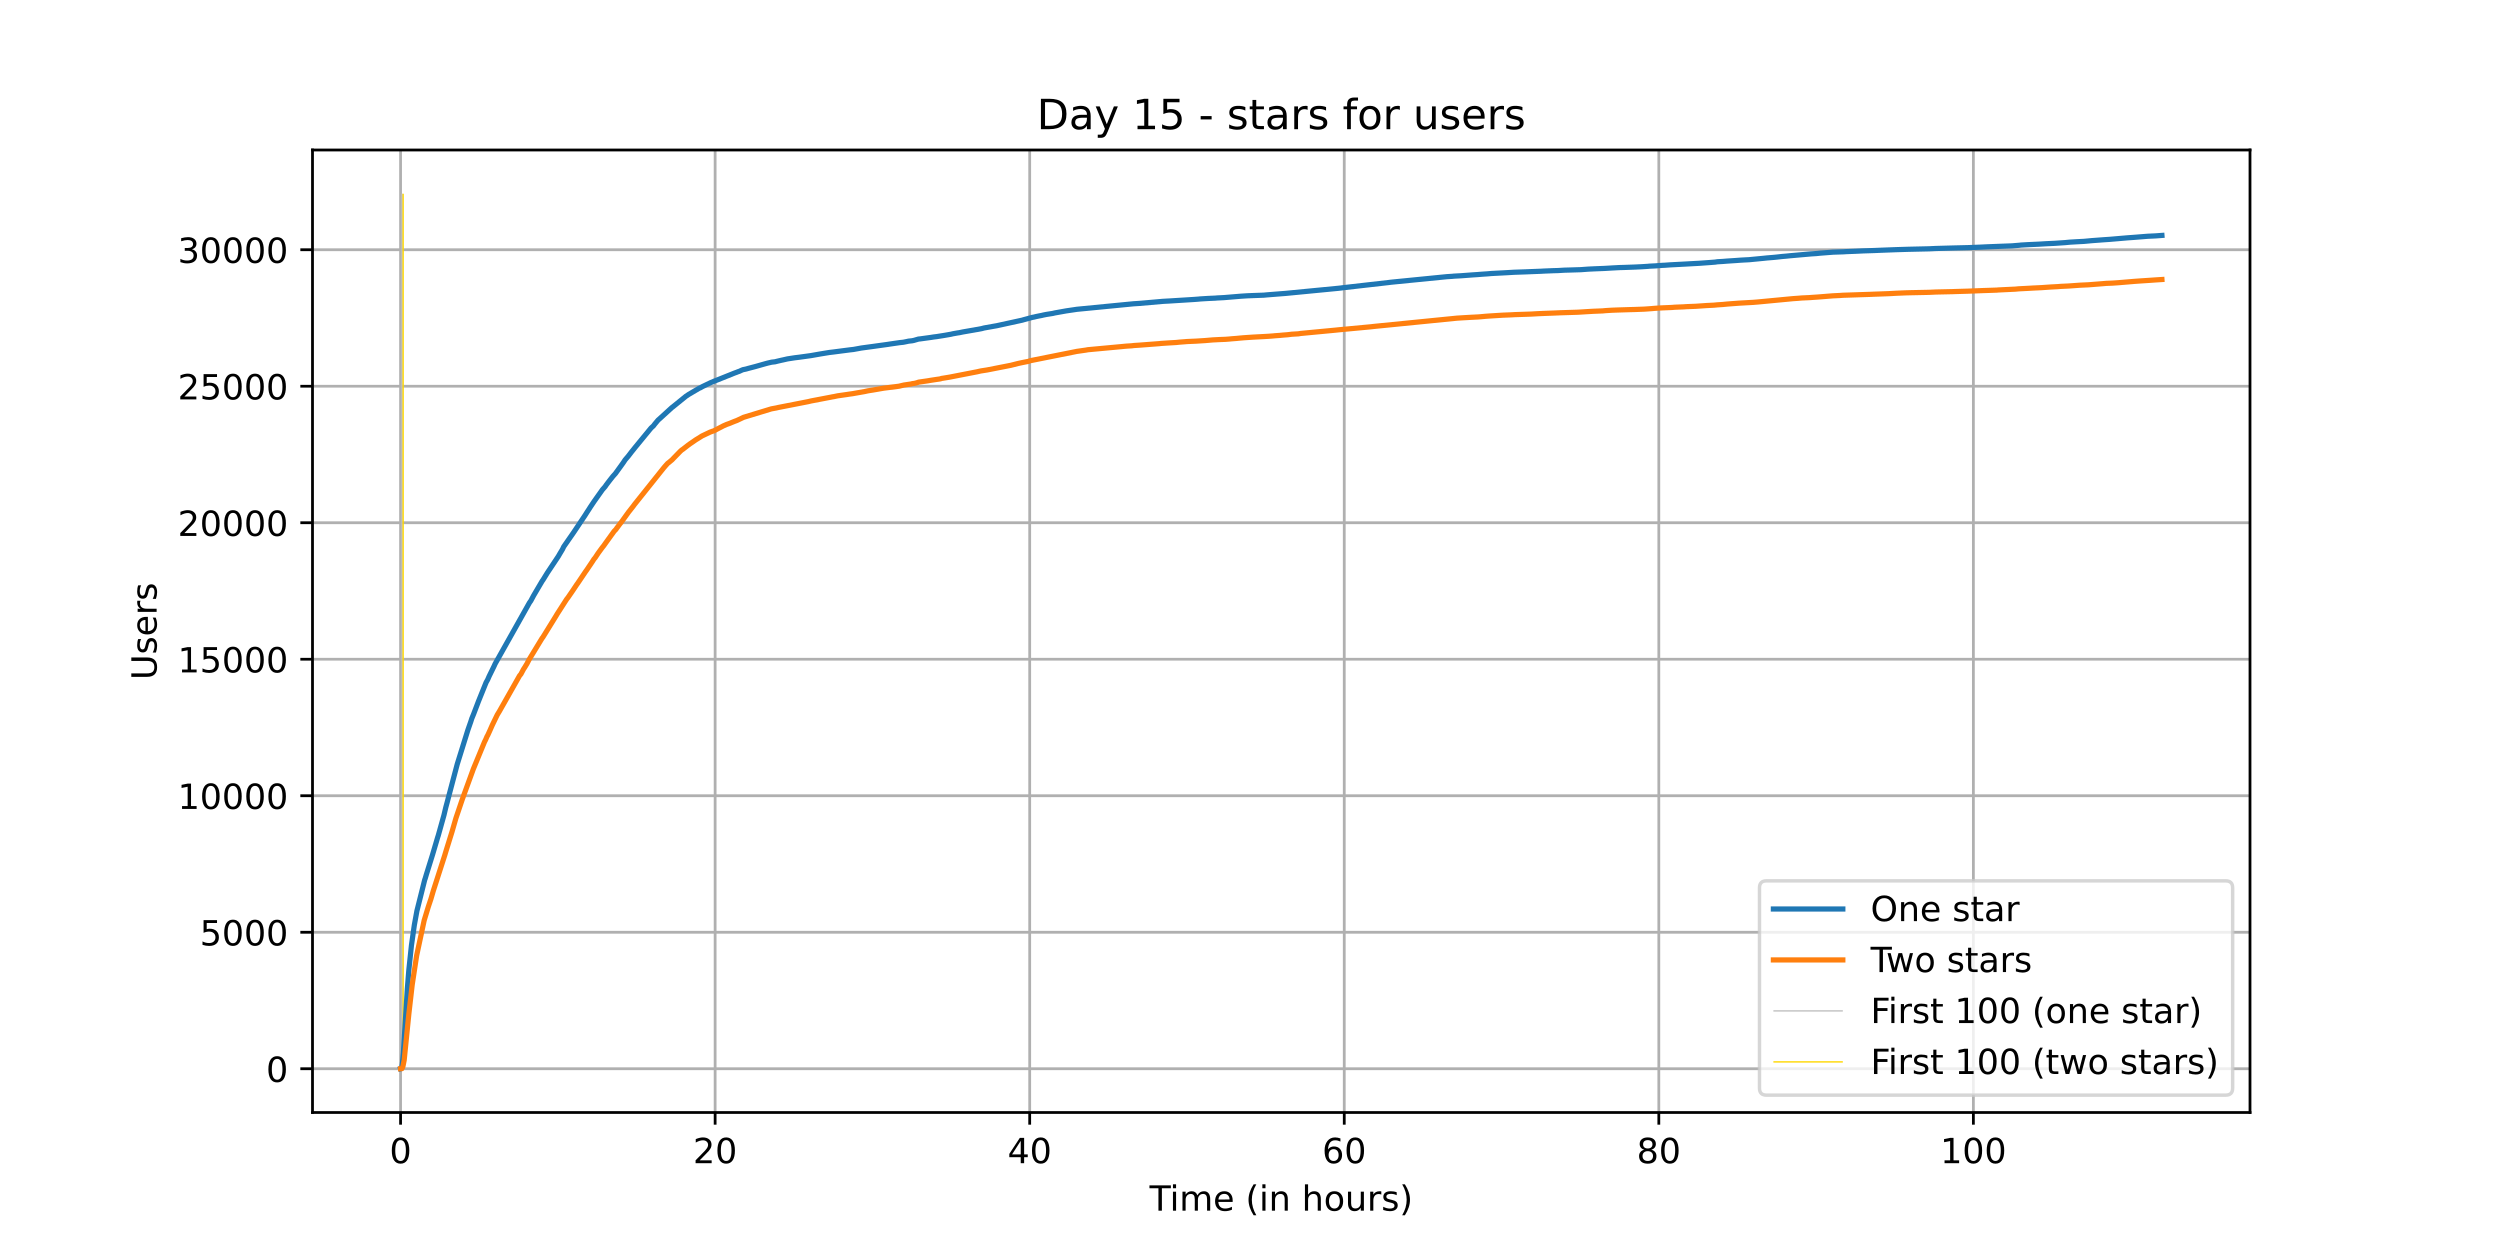 <?xml version="1.0" encoding="utf-8" standalone="no"?>
<!DOCTYPE svg PUBLIC "-//W3C//DTD SVG 1.1//EN"
  "http://www.w3.org/Graphics/SVG/1.1/DTD/svg11.dtd">
<!-- Created with matplotlib (https://matplotlib.org/) -->
<svg height="360pt" version="1.1" viewBox="0 0 720 360" width="720pt" xmlns="http://www.w3.org/2000/svg" xmlns:xlink="http://www.w3.org/1999/xlink">
 <defs>
  <style type="text/css">*{stroke-linecap:butt;stroke-linejoin:round;}</style>
 </defs>
 <g id="figure_1">
  <g id="patch_1">
   <path d="M 0 360 
L 720 360 
L 720 0 
L 0 0 
z
" style="fill:#ffffff;"/>
  </g>
  <g id="axes_1">
   <g id="patch_2">
    <path d="M 90 320.4 
L 648 320.4 
L 648 43.2 
L 90 43.2 
z
" style="fill:#ffffff;"/>
   </g>
   <g id="matplotlib.axis_1">
    <g id="xtick_1">
     <g id="line2d_1">
      <path clip-path="url(#p8f03c913e6)" d="M 115.364 320.4 
L 115.364 43.2 
" style="fill:none;stroke:#b0b0b0;stroke-linecap:square;stroke-width:0.8;"/>
     </g>
     <g id="line2d_2">
      <defs>
       <path d="M 0 0 
L 0 3.5 
" id="mf53fc0ad7a" style="stroke:#000000;stroke-width:0.8;"/>
      </defs>
      <g>
       <use style="stroke:#000000;stroke-width:0.8;" x="115.364" xlink:href="#mf53fc0ad7a" y="320.4"/>
      </g>
     </g>
     <g id="text_1">
      <!-- 0 -->
      <g transform="translate(112.182 334.998)scale(0.1 -0.1)">
       <defs>
        <path d="M 31.781 66.406 
Q 24.172 66.406 20.328 58.906 
Q 16.5 51.422 16.5 36.375 
Q 16.5 21.391 20.328 13.891 
Q 24.172 6.391 31.781 6.391 
Q 39.453 6.391 43.281 13.891 
Q 47.125 21.391 47.125 36.375 
Q 47.125 51.422 43.281 58.906 
Q 39.453 66.406 31.781 66.406 
z
M 31.781 74.219 
Q 44.047 74.219 50.516 64.516 
Q 56.984 54.828 56.984 36.375 
Q 56.984 17.969 50.516 8.266 
Q 44.047 -1.422 31.781 -1.422 
Q 19.531 -1.422 13.062 8.266 
Q 6.594 17.969 6.594 36.375 
Q 6.594 54.828 13.062 64.516 
Q 19.531 74.219 31.781 74.219 
z
" id="DejaVuSans-48"/>
       </defs>
       <use xlink:href="#DejaVuSans-48"/>
      </g>
     </g>
    </g>
    <g id="xtick_2">
     <g id="line2d_3">
      <path clip-path="url(#p8f03c913e6)" d="M 205.957 320.4 
L 205.957 43.2 
" style="fill:none;stroke:#b0b0b0;stroke-linecap:square;stroke-width:0.8;"/>
     </g>
     <g id="line2d_4">
      <g>
       <use style="stroke:#000000;stroke-width:0.8;" x="205.957" xlink:href="#mf53fc0ad7a" y="320.4"/>
      </g>
     </g>
     <g id="text_2">
      <!-- 20 -->
      <g transform="translate(199.595 334.998)scale(0.1 -0.1)">
       <defs>
        <path d="M 19.188 8.297 
L 53.609 8.297 
L 53.609 0 
L 7.328 0 
L 7.328 8.297 
Q 12.938 14.109 22.625 23.891 
Q 32.328 33.688 34.812 36.531 
Q 39.547 41.844 41.422 45.531 
Q 43.312 49.219 43.312 52.781 
Q 43.312 58.594 39.234 62.25 
Q 35.156 65.922 28.609 65.922 
Q 23.969 65.922 18.812 64.312 
Q 13.672 62.703 7.812 59.422 
L 7.812 69.391 
Q 13.766 71.781 18.938 73 
Q 24.125 74.219 28.422 74.219 
Q 39.75 74.219 46.484 68.547 
Q 53.219 62.891 53.219 53.422 
Q 53.219 48.922 51.531 44.891 
Q 49.859 40.875 45.406 35.406 
Q 44.188 33.984 37.641 27.219 
Q 31.109 20.453 19.188 8.297 
z
" id="DejaVuSans-50"/>
       </defs>
       <use xlink:href="#DejaVuSans-50"/>
       <use x="63.623" xlink:href="#DejaVuSans-48"/>
      </g>
     </g>
    </g>
    <g id="xtick_3">
     <g id="line2d_5">
      <path clip-path="url(#p8f03c913e6)" d="M 296.551 320.4 
L 296.551 43.2 
" style="fill:none;stroke:#b0b0b0;stroke-linecap:square;stroke-width:0.8;"/>
     </g>
     <g id="line2d_6">
      <g>
       <use style="stroke:#000000;stroke-width:0.8;" x="296.551" xlink:href="#mf53fc0ad7a" y="320.4"/>
      </g>
     </g>
     <g id="text_3">
      <!-- 40 -->
      <g transform="translate(290.189 334.998)scale(0.1 -0.1)">
       <defs>
        <path d="M 37.797 64.312 
L 12.891 25.391 
L 37.797 25.391 
z
M 35.203 72.906 
L 47.609 72.906 
L 47.609 25.391 
L 58.016 25.391 
L 58.016 17.188 
L 47.609 17.188 
L 47.609 0 
L 37.797 0 
L 37.797 17.188 
L 4.891 17.188 
L 4.891 26.703 
z
" id="DejaVuSans-52"/>
       </defs>
       <use xlink:href="#DejaVuSans-52"/>
       <use x="63.623" xlink:href="#DejaVuSans-48"/>
      </g>
     </g>
    </g>
    <g id="xtick_4">
     <g id="line2d_7">
      <path clip-path="url(#p8f03c913e6)" d="M 387.145 320.4 
L 387.145 43.2 
" style="fill:none;stroke:#b0b0b0;stroke-linecap:square;stroke-width:0.8;"/>
     </g>
     <g id="line2d_8">
      <g>
       <use style="stroke:#000000;stroke-width:0.8;" x="387.145" xlink:href="#mf53fc0ad7a" y="320.4"/>
      </g>
     </g>
     <g id="text_4">
      <!-- 60 -->
      <g transform="translate(380.783 334.998)scale(0.1 -0.1)">
       <defs>
        <path d="M 33.016 40.375 
Q 26.375 40.375 22.484 35.828 
Q 18.609 31.297 18.609 23.391 
Q 18.609 15.531 22.484 10.953 
Q 26.375 6.391 33.016 6.391 
Q 39.656 6.391 43.531 10.953 
Q 47.406 15.531 47.406 23.391 
Q 47.406 31.297 43.531 35.828 
Q 39.656 40.375 33.016 40.375 
z
M 52.594 71.297 
L 52.594 62.312 
Q 48.875 64.062 45.094 64.984 
Q 41.312 65.922 37.594 65.922 
Q 27.828 65.922 22.672 59.328 
Q 17.531 52.734 16.797 39.406 
Q 19.672 43.656 24.016 45.922 
Q 28.375 48.188 33.594 48.188 
Q 44.578 48.188 50.953 41.516 
Q 57.328 34.859 57.328 23.391 
Q 57.328 12.156 50.688 5.359 
Q 44.047 -1.422 33.016 -1.422 
Q 20.359 -1.422 13.672 8.266 
Q 6.984 17.969 6.984 36.375 
Q 6.984 53.656 15.188 63.938 
Q 23.391 74.219 37.203 74.219 
Q 40.922 74.219 44.703 73.484 
Q 48.484 72.75 52.594 71.297 
z
" id="DejaVuSans-54"/>
       </defs>
       <use xlink:href="#DejaVuSans-54"/>
       <use x="63.623" xlink:href="#DejaVuSans-48"/>
      </g>
     </g>
    </g>
    <g id="xtick_5">
     <g id="line2d_9">
      <path clip-path="url(#p8f03c913e6)" d="M 477.739 320.4 
L 477.739 43.2 
" style="fill:none;stroke:#b0b0b0;stroke-linecap:square;stroke-width:0.8;"/>
     </g>
     <g id="line2d_10">
      <g>
       <use style="stroke:#000000;stroke-width:0.8;" x="477.739" xlink:href="#mf53fc0ad7a" y="320.4"/>
      </g>
     </g>
     <g id="text_5">
      <!-- 80 -->
      <g transform="translate(471.377 334.998)scale(0.1 -0.1)">
       <defs>
        <path d="M 31.781 34.625 
Q 24.75 34.625 20.719 30.859 
Q 16.703 27.094 16.703 20.516 
Q 16.703 13.922 20.719 10.156 
Q 24.75 6.391 31.781 6.391 
Q 38.812 6.391 42.859 10.172 
Q 46.922 13.969 46.922 20.516 
Q 46.922 27.094 42.891 30.859 
Q 38.875 34.625 31.781 34.625 
z
M 21.922 38.812 
Q 15.578 40.375 12.031 44.719 
Q 8.5 49.078 8.5 55.328 
Q 8.5 64.062 14.719 69.141 
Q 20.953 74.219 31.781 74.219 
Q 42.672 74.219 48.875 69.141 
Q 55.078 64.062 55.078 55.328 
Q 55.078 49.078 51.531 44.719 
Q 48 40.375 41.703 38.812 
Q 48.828 37.156 52.797 32.312 
Q 56.781 27.484 56.781 20.516 
Q 56.781 9.906 50.312 4.234 
Q 43.844 -1.422 31.781 -1.422 
Q 19.734 -1.422 13.25 4.234 
Q 6.781 9.906 6.781 20.516 
Q 6.781 27.484 10.781 32.312 
Q 14.797 37.156 21.922 38.812 
z
M 18.312 54.391 
Q 18.312 48.734 21.844 45.562 
Q 25.391 42.391 31.781 42.391 
Q 38.141 42.391 41.719 45.562 
Q 45.312 48.734 45.312 54.391 
Q 45.312 60.062 41.719 63.234 
Q 38.141 66.406 31.781 66.406 
Q 25.391 66.406 21.844 63.234 
Q 18.312 60.062 18.312 54.391 
z
" id="DejaVuSans-56"/>
       </defs>
       <use xlink:href="#DejaVuSans-56"/>
       <use x="63.623" xlink:href="#DejaVuSans-48"/>
      </g>
     </g>
    </g>
    <g id="xtick_6">
     <g id="line2d_11">
      <path clip-path="url(#p8f03c913e6)" d="M 568.333 320.4 
L 568.333 43.2 
" style="fill:none;stroke:#b0b0b0;stroke-linecap:square;stroke-width:0.8;"/>
     </g>
     <g id="line2d_12">
      <g>
       <use style="stroke:#000000;stroke-width:0.8;" x="568.333" xlink:href="#mf53fc0ad7a" y="320.4"/>
      </g>
     </g>
     <g id="text_6">
      <!-- 100 -->
      <g transform="translate(558.789 334.998)scale(0.1 -0.1)">
       <defs>
        <path d="M 12.406 8.297 
L 28.516 8.297 
L 28.516 63.922 
L 10.984 60.406 
L 10.984 69.391 
L 28.422 72.906 
L 38.281 72.906 
L 38.281 8.297 
L 54.391 8.297 
L 54.391 0 
L 12.406 0 
z
" id="DejaVuSans-49"/>
       </defs>
       <use xlink:href="#DejaVuSans-49"/>
       <use x="63.623" xlink:href="#DejaVuSans-48"/>
       <use x="127.246" xlink:href="#DejaVuSans-48"/>
      </g>
     </g>
    </g>
    <g id="text_7">
     <!-- Time (in hours) -->
     <g transform="translate(331.072 348.677)scale(0.1 -0.1)">
      <defs>
       <path d="M -0.297 72.906 
L 61.375 72.906 
L 61.375 64.594 
L 35.5 64.594 
L 35.5 0 
L 25.594 0 
L 25.594 64.594 
L -0.297 64.594 
z
" id="DejaVuSans-84"/>
       <path d="M 9.422 54.688 
L 18.406 54.688 
L 18.406 0 
L 9.422 0 
z
M 9.422 75.984 
L 18.406 75.984 
L 18.406 64.594 
L 9.422 64.594 
z
" id="DejaVuSans-105"/>
       <path d="M 52 44.188 
Q 55.375 50.25 60.062 53.125 
Q 64.75 56 71.094 56 
Q 79.641 56 84.281 50.016 
Q 88.922 44.047 88.922 33.016 
L 88.922 0 
L 79.891 0 
L 79.891 32.719 
Q 79.891 40.578 77.094 44.375 
Q 74.312 48.188 68.609 48.188 
Q 61.625 48.188 57.562 43.547 
Q 53.516 38.922 53.516 30.906 
L 53.516 0 
L 44.484 0 
L 44.484 32.719 
Q 44.484 40.625 41.703 44.406 
Q 38.922 48.188 33.109 48.188 
Q 26.219 48.188 22.156 43.531 
Q 18.109 38.875 18.109 30.906 
L 18.109 0 
L 9.078 0 
L 9.078 54.688 
L 18.109 54.688 
L 18.109 46.188 
Q 21.188 51.219 25.484 53.609 
Q 29.781 56 35.688 56 
Q 41.656 56 45.828 52.969 
Q 50 49.953 52 44.188 
z
" id="DejaVuSans-109"/>
       <path d="M 56.203 29.594 
L 56.203 25.203 
L 14.891 25.203 
Q 15.484 15.922 20.484 11.062 
Q 25.484 6.203 34.422 6.203 
Q 39.594 6.203 44.453 7.469 
Q 49.312 8.734 54.109 11.281 
L 54.109 2.781 
Q 49.266 0.734 44.188 -0.344 
Q 39.109 -1.422 33.891 -1.422 
Q 20.797 -1.422 13.156 6.188 
Q 5.516 13.812 5.516 26.812 
Q 5.516 40.234 12.766 48.109 
Q 20.016 56 32.328 56 
Q 43.359 56 49.781 48.891 
Q 56.203 41.797 56.203 29.594 
z
M 47.219 32.234 
Q 47.125 39.594 43.094 43.984 
Q 39.062 48.391 32.422 48.391 
Q 24.906 48.391 20.391 44.141 
Q 15.875 39.891 15.188 32.172 
z
" id="DejaVuSans-101"/>
       <path id="DejaVuSans-32"/>
       <path d="M 31 75.875 
Q 24.469 64.656 21.281 53.656 
Q 18.109 42.672 18.109 31.391 
Q 18.109 20.125 21.312 9.062 
Q 24.516 -2 31 -13.188 
L 23.188 -13.188 
Q 15.875 -1.703 12.234 9.375 
Q 8.594 20.453 8.594 31.391 
Q 8.594 42.281 12.203 53.312 
Q 15.828 64.359 23.188 75.875 
z
" id="DejaVuSans-40"/>
       <path d="M 54.891 33.016 
L 54.891 0 
L 45.906 0 
L 45.906 32.719 
Q 45.906 40.484 42.875 44.328 
Q 39.844 48.188 33.797 48.188 
Q 26.516 48.188 22.312 43.547 
Q 18.109 38.922 18.109 30.906 
L 18.109 0 
L 9.078 0 
L 9.078 54.688 
L 18.109 54.688 
L 18.109 46.188 
Q 21.344 51.125 25.703 53.562 
Q 30.078 56 35.797 56 
Q 45.219 56 50.047 50.172 
Q 54.891 44.344 54.891 33.016 
z
" id="DejaVuSans-110"/>
       <path d="M 54.891 33.016 
L 54.891 0 
L 45.906 0 
L 45.906 32.719 
Q 45.906 40.484 42.875 44.328 
Q 39.844 48.188 33.797 48.188 
Q 26.516 48.188 22.312 43.547 
Q 18.109 38.922 18.109 30.906 
L 18.109 0 
L 9.078 0 
L 9.078 75.984 
L 18.109 75.984 
L 18.109 46.188 
Q 21.344 51.125 25.703 53.562 
Q 30.078 56 35.797 56 
Q 45.219 56 50.047 50.172 
Q 54.891 44.344 54.891 33.016 
z
" id="DejaVuSans-104"/>
       <path d="M 30.609 48.391 
Q 23.391 48.391 19.188 42.75 
Q 14.984 37.109 14.984 27.297 
Q 14.984 17.484 19.156 11.844 
Q 23.344 6.203 30.609 6.203 
Q 37.797 6.203 41.984 11.859 
Q 46.188 17.531 46.188 27.297 
Q 46.188 37.016 41.984 42.703 
Q 37.797 48.391 30.609 48.391 
z
M 30.609 56 
Q 42.328 56 49.016 48.375 
Q 55.719 40.766 55.719 27.297 
Q 55.719 13.875 49.016 6.219 
Q 42.328 -1.422 30.609 -1.422 
Q 18.844 -1.422 12.172 6.219 
Q 5.516 13.875 5.516 27.297 
Q 5.516 40.766 12.172 48.375 
Q 18.844 56 30.609 56 
z
" id="DejaVuSans-111"/>
       <path d="M 8.5 21.578 
L 8.5 54.688 
L 17.484 54.688 
L 17.484 21.922 
Q 17.484 14.156 20.5 10.266 
Q 23.531 6.391 29.594 6.391 
Q 36.859 6.391 41.078 11.031 
Q 45.312 15.672 45.312 23.688 
L 45.312 54.688 
L 54.297 54.688 
L 54.297 0 
L 45.312 0 
L 45.312 8.406 
Q 42.047 3.422 37.719 1 
Q 33.406 -1.422 27.688 -1.422 
Q 18.266 -1.422 13.375 4.438 
Q 8.5 10.297 8.5 21.578 
z
M 31.109 56 
z
" id="DejaVuSans-117"/>
       <path d="M 41.109 46.297 
Q 39.594 47.172 37.812 47.578 
Q 36.031 48 33.891 48 
Q 26.266 48 22.188 43.047 
Q 18.109 38.094 18.109 28.812 
L 18.109 0 
L 9.078 0 
L 9.078 54.688 
L 18.109 54.688 
L 18.109 46.188 
Q 20.953 51.172 25.484 53.578 
Q 30.031 56 36.531 56 
Q 37.453 56 38.578 55.875 
Q 39.703 55.766 41.062 55.516 
z
" id="DejaVuSans-114"/>
       <path d="M 44.281 53.078 
L 44.281 44.578 
Q 40.484 46.531 36.375 47.5 
Q 32.281 48.484 27.875 48.484 
Q 21.188 48.484 17.844 46.438 
Q 14.5 44.391 14.5 40.281 
Q 14.5 37.156 16.891 35.375 
Q 19.281 33.594 26.516 31.984 
L 29.594 31.297 
Q 39.156 29.25 43.188 25.516 
Q 47.219 21.781 47.219 15.094 
Q 47.219 7.469 41.188 3.016 
Q 35.156 -1.422 24.609 -1.422 
Q 20.219 -1.422 15.453 -0.562 
Q 10.688 0.297 5.422 2 
L 5.422 11.281 
Q 10.406 8.688 15.234 7.391 
Q 20.062 6.109 24.812 6.109 
Q 31.156 6.109 34.562 8.281 
Q 37.984 10.453 37.984 14.406 
Q 37.984 18.062 35.516 20.016 
Q 33.062 21.969 24.703 23.781 
L 21.578 24.516 
Q 13.234 26.266 9.516 29.906 
Q 5.812 33.547 5.812 39.891 
Q 5.812 47.609 11.281 51.797 
Q 16.75 56 26.812 56 
Q 31.781 56 36.172 55.266 
Q 40.578 54.547 44.281 53.078 
z
" id="DejaVuSans-115"/>
       <path d="M 8.016 75.875 
L 15.828 75.875 
Q 23.141 64.359 26.781 53.312 
Q 30.422 42.281 30.422 31.391 
Q 30.422 20.453 26.781 9.375 
Q 23.141 -1.703 15.828 -13.188 
L 8.016 -13.188 
Q 14.5 -2 17.703 9.062 
Q 20.906 20.125 20.906 31.391 
Q 20.906 42.672 17.703 53.656 
Q 14.5 64.656 8.016 75.875 
z
" id="DejaVuSans-41"/>
      </defs>
      <use xlink:href="#DejaVuSans-84"/>
      <use x="57.959" xlink:href="#DejaVuSans-105"/>
      <use x="85.742" xlink:href="#DejaVuSans-109"/>
      <use x="183.154" xlink:href="#DejaVuSans-101"/>
      <use x="244.678" xlink:href="#DejaVuSans-32"/>
      <use x="276.465" xlink:href="#DejaVuSans-40"/>
      <use x="315.479" xlink:href="#DejaVuSans-105"/>
      <use x="343.262" xlink:href="#DejaVuSans-110"/>
      <use x="406.641" xlink:href="#DejaVuSans-32"/>
      <use x="438.428" xlink:href="#DejaVuSans-104"/>
      <use x="501.807" xlink:href="#DejaVuSans-111"/>
      <use x="562.988" xlink:href="#DejaVuSans-117"/>
      <use x="626.367" xlink:href="#DejaVuSans-114"/>
      <use x="667.48" xlink:href="#DejaVuSans-115"/>
      <use x="719.58" xlink:href="#DejaVuSans-41"/>
     </g>
    </g>
   </g>
   <g id="matplotlib.axis_2">
    <g id="ytick_1">
     <g id="line2d_13">
      <path clip-path="url(#p8f03c913e6)" d="M 90 307.8 
L 648 307.8 
" style="fill:none;stroke:#b0b0b0;stroke-linecap:square;stroke-width:0.8;"/>
     </g>
     <g id="line2d_14">
      <defs>
       <path d="M 0 0 
L -3.5 0 
" id="m250ac14f6a" style="stroke:#000000;stroke-width:0.8;"/>
      </defs>
      <g>
       <use style="stroke:#000000;stroke-width:0.8;" x="90" xlink:href="#m250ac14f6a" y="307.8"/>
      </g>
     </g>
     <g id="text_8">
      <!-- 0 -->
      <g transform="translate(76.638 311.599)scale(0.1 -0.1)">
       <use xlink:href="#DejaVuSans-48"/>
      </g>
     </g>
    </g>
    <g id="ytick_2">
     <g id="line2d_15">
      <path clip-path="url(#p8f03c913e6)" d="M 90 268.487 
L 648 268.487 
" style="fill:none;stroke:#b0b0b0;stroke-linecap:square;stroke-width:0.8;"/>
     </g>
     <g id="line2d_16">
      <g>
       <use style="stroke:#000000;stroke-width:0.8;" x="90" xlink:href="#m250ac14f6a" y="268.487"/>
      </g>
     </g>
     <g id="text_9">
      <!-- 5000 -->
      <g transform="translate(57.55 272.286)scale(0.1 -0.1)">
       <defs>
        <path d="M 10.797 72.906 
L 49.516 72.906 
L 49.516 64.594 
L 19.828 64.594 
L 19.828 46.734 
Q 21.969 47.469 24.109 47.828 
Q 26.266 48.188 28.422 48.188 
Q 40.625 48.188 47.75 41.5 
Q 54.891 34.812 54.891 23.391 
Q 54.891 11.625 47.562 5.094 
Q 40.234 -1.422 26.906 -1.422 
Q 22.312 -1.422 17.547 -0.641 
Q 12.797 0.141 7.719 1.703 
L 7.719 11.625 
Q 12.109 9.234 16.797 8.062 
Q 21.484 6.891 26.703 6.891 
Q 35.156 6.891 40.078 11.328 
Q 45.016 15.766 45.016 23.391 
Q 45.016 31 40.078 35.438 
Q 35.156 39.891 26.703 39.891 
Q 22.75 39.891 18.812 39.016 
Q 14.891 38.141 10.797 36.281 
z
" id="DejaVuSans-53"/>
       </defs>
       <use xlink:href="#DejaVuSans-53"/>
       <use x="63.623" xlink:href="#DejaVuSans-48"/>
       <use x="127.246" xlink:href="#DejaVuSans-48"/>
       <use x="190.869" xlink:href="#DejaVuSans-48"/>
      </g>
     </g>
    </g>
    <g id="ytick_3">
     <g id="line2d_17">
      <path clip-path="url(#p8f03c913e6)" d="M 90 229.173 
L 648 229.173 
" style="fill:none;stroke:#b0b0b0;stroke-linecap:square;stroke-width:0.8;"/>
     </g>
     <g id="line2d_18">
      <g>
       <use style="stroke:#000000;stroke-width:0.8;" x="90" xlink:href="#m250ac14f6a" y="229.173"/>
      </g>
     </g>
     <g id="text_10">
      <!-- 10000 -->
      <g transform="translate(51.188 232.973)scale(0.1 -0.1)">
       <use xlink:href="#DejaVuSans-49"/>
       <use x="63.623" xlink:href="#DejaVuSans-48"/>
       <use x="127.246" xlink:href="#DejaVuSans-48"/>
       <use x="190.869" xlink:href="#DejaVuSans-48"/>
       <use x="254.492" xlink:href="#DejaVuSans-48"/>
      </g>
     </g>
    </g>
    <g id="ytick_4">
     <g id="line2d_19">
      <path clip-path="url(#p8f03c913e6)" d="M 90 189.86 
L 648 189.86 
" style="fill:none;stroke:#b0b0b0;stroke-linecap:square;stroke-width:0.8;"/>
     </g>
     <g id="line2d_20">
      <g>
       <use style="stroke:#000000;stroke-width:0.8;" x="90" xlink:href="#m250ac14f6a" y="189.86"/>
      </g>
     </g>
     <g id="text_11">
      <!-- 15000 -->
      <g transform="translate(51.188 193.659)scale(0.1 -0.1)">
       <use xlink:href="#DejaVuSans-49"/>
       <use x="63.623" xlink:href="#DejaVuSans-53"/>
       <use x="127.246" xlink:href="#DejaVuSans-48"/>
       <use x="190.869" xlink:href="#DejaVuSans-48"/>
       <use x="254.492" xlink:href="#DejaVuSans-48"/>
      </g>
     </g>
    </g>
    <g id="ytick_5">
     <g id="line2d_21">
      <path clip-path="url(#p8f03c913e6)" d="M 90 150.547 
L 648 150.547 
" style="fill:none;stroke:#b0b0b0;stroke-linecap:square;stroke-width:0.8;"/>
     </g>
     <g id="line2d_22">
      <g>
       <use style="stroke:#000000;stroke-width:0.8;" x="90" xlink:href="#m250ac14f6a" y="150.547"/>
      </g>
     </g>
     <g id="text_12">
      <!-- 20000 -->
      <g transform="translate(51.188 154.346)scale(0.1 -0.1)">
       <use xlink:href="#DejaVuSans-50"/>
       <use x="63.623" xlink:href="#DejaVuSans-48"/>
       <use x="127.246" xlink:href="#DejaVuSans-48"/>
       <use x="190.869" xlink:href="#DejaVuSans-48"/>
       <use x="254.492" xlink:href="#DejaVuSans-48"/>
      </g>
     </g>
    </g>
    <g id="ytick_6">
     <g id="line2d_23">
      <path clip-path="url(#p8f03c913e6)" d="M 90 111.233 
L 648 111.233 
" style="fill:none;stroke:#b0b0b0;stroke-linecap:square;stroke-width:0.8;"/>
     </g>
     <g id="line2d_24">
      <g>
       <use style="stroke:#000000;stroke-width:0.8;" x="90" xlink:href="#m250ac14f6a" y="111.233"/>
      </g>
     </g>
     <g id="text_13">
      <!-- 25000 -->
      <g transform="translate(51.188 115.033)scale(0.1 -0.1)">
       <use xlink:href="#DejaVuSans-50"/>
       <use x="63.623" xlink:href="#DejaVuSans-53"/>
       <use x="127.246" xlink:href="#DejaVuSans-48"/>
       <use x="190.869" xlink:href="#DejaVuSans-48"/>
       <use x="254.492" xlink:href="#DejaVuSans-48"/>
      </g>
     </g>
    </g>
    <g id="ytick_7">
     <g id="line2d_25">
      <path clip-path="url(#p8f03c913e6)" d="M 90 71.92 
L 648 71.92 
" style="fill:none;stroke:#b0b0b0;stroke-linecap:square;stroke-width:0.8;"/>
     </g>
     <g id="line2d_26">
      <g>
       <use style="stroke:#000000;stroke-width:0.8;" x="90" xlink:href="#m250ac14f6a" y="71.92"/>
      </g>
     </g>
     <g id="text_14">
      <!-- 30000 -->
      <g transform="translate(51.188 75.719)scale(0.1 -0.1)">
       <defs>
        <path d="M 40.578 39.312 
Q 47.656 37.797 51.625 33 
Q 55.609 28.219 55.609 21.188 
Q 55.609 10.406 48.188 4.484 
Q 40.766 -1.422 27.094 -1.422 
Q 22.516 -1.422 17.656 -0.516 
Q 12.797 0.391 7.625 2.203 
L 7.625 11.719 
Q 11.719 9.328 16.594 8.109 
Q 21.484 6.891 26.812 6.891 
Q 36.078 6.891 40.938 10.547 
Q 45.797 14.203 45.797 21.188 
Q 45.797 27.641 41.281 31.266 
Q 36.766 34.906 28.719 34.906 
L 20.219 34.906 
L 20.219 43.016 
L 29.109 43.016 
Q 36.375 43.016 40.234 45.922 
Q 44.094 48.828 44.094 54.297 
Q 44.094 59.906 40.109 62.906 
Q 36.141 65.922 28.719 65.922 
Q 24.656 65.922 20.016 65.031 
Q 15.375 64.156 9.812 62.312 
L 9.812 71.094 
Q 15.438 72.656 20.344 73.438 
Q 25.25 74.219 29.594 74.219 
Q 40.828 74.219 47.359 69.109 
Q 53.906 64.016 53.906 55.328 
Q 53.906 49.266 50.438 45.094 
Q 46.969 40.922 40.578 39.312 
z
" id="DejaVuSans-51"/>
       </defs>
       <use xlink:href="#DejaVuSans-51"/>
       <use x="63.623" xlink:href="#DejaVuSans-48"/>
       <use x="127.246" xlink:href="#DejaVuSans-48"/>
       <use x="190.869" xlink:href="#DejaVuSans-48"/>
       <use x="254.492" xlink:href="#DejaVuSans-48"/>
      </g>
     </g>
    </g>
    <g id="text_15">
     <!-- Users -->
     <g transform="translate(45.108 195.801)rotate(-90)scale(0.1 -0.1)">
      <defs>
       <path d="M 8.688 72.906 
L 18.609 72.906 
L 18.609 28.609 
Q 18.609 16.891 22.844 11.734 
Q 27.094 6.594 36.625 6.594 
Q 46.094 6.594 50.344 11.734 
Q 54.594 16.891 54.594 28.609 
L 54.594 72.906 
L 64.5 72.906 
L 64.5 27.391 
Q 64.5 13.141 57.438 5.859 
Q 50.391 -1.422 36.625 -1.422 
Q 22.797 -1.422 15.734 5.859 
Q 8.688 13.141 8.688 27.391 
z
" id="DejaVuSans-85"/>
      </defs>
      <use xlink:href="#DejaVuSans-85"/>
      <use x="73.193" xlink:href="#DejaVuSans-115"/>
      <use x="125.293" xlink:href="#DejaVuSans-101"/>
      <use x="186.816" xlink:href="#DejaVuSans-114"/>
      <use x="227.93" xlink:href="#DejaVuSans-115"/>
     </g>
    </g>
   </g>
   <g id="LineCollection_1">
    <path clip-path="url(#p8f03c913e6)" d="M 115.805 307.8 
L 115.805 55.8 
" style="fill:none;stroke:#c0c0c0;stroke-width:0.4;"/>
   </g>
   <g id="LineCollection_2">
    <path clip-path="url(#p8f03c913e6)" d="M 116.103 307.8 
L 116.103 55.8 
" style="fill:none;stroke:#ffd700;stroke-width:0.4;"/>
   </g>
   <g id="line2d_27">
    <path clip-path="url(#p8f03c913e6)" d="M 115.364 307.8 
L 115.579 307.737 
L 115.73 307.328 
L 115.88 306.455 
L 116.179 303.232 
L 116.628 295.864 
L 117.301 284.928 
L 117.749 279.337 
L 118.498 272.245 
L 119.321 266.458 
L 120.069 262.346 
L 122.313 253.398 
L 122.463 252.981 
L 122.762 251.959 
L 124.558 246.196 
L 126.061 241.109 
L 126.211 240.653 
L 127.858 234.764 
L 128.384 232.546 
L 128.758 231.163 
L 129.131 229.739 
L 131.682 220.092 
L 134.752 210.232 
L 135.576 207.873 
L 135.874 206.938 
L 136.399 205.656 
L 137.82 201.929 
L 139.99 196.559 
L 140.438 195.757 
L 140.887 194.727 
L 141.636 193.202 
L 142.309 191.818 
L 142.608 191.157 
L 152.484 173.584 
L 152.858 173.065 
L 153.681 171.524 
L 156.15 167.333 
L 156.375 167.027 
L 157.646 164.959 
L 160.789 160.241 
L 161.163 159.589 
L 161.762 158.59 
L 161.985 158.221 
L 162.36 157.442 
L 165.203 153.346 
L 168.196 148.864 
L 168.494 148.416 
L 169.093 147.465 
L 169.617 146.67 
L 169.992 146.073 
L 170.665 145.066 
L 171.188 144.288 
L 173.507 141.017 
L 174.256 140.168 
L 174.63 139.618 
L 175.602 138.344 
L 176.501 137.204 
L 177.249 136.37 
L 179.27 133.571 
L 179.57 133.147 
L 180.017 132.463 
L 180.542 131.841 
L 180.916 131.409 
L 181.964 130.041 
L 182.339 129.585 
L 182.937 128.83 
L 187.503 123.271 
L 188.177 122.658 
L 188.551 122.162 
L 189.524 120.991 
L 189.974 120.598 
L 193.491 117.39 
L 193.79 117.17 
L 197.532 114.135 
L 198.355 113.584 
L 201.35 111.823 
L 201.723 111.674 
L 202.173 111.414 
L 202.472 111.257 
L 204.717 110.18 
L 205.839 109.716 
L 206.214 109.574 
L 211.528 107.444 
L 212.202 107.2 
L 212.576 107.043 
L 212.875 106.956 
L 213.624 106.61 
L 213.998 106.461 
L 214.521 106.359 
L 214.97 106.256 
L 215.42 106.123 
L 217.514 105.572 
L 220.432 104.747 
L 221.106 104.566 
L 222.227 104.306 
L 223.199 104.196 
L 223.948 104.008 
L 225.07 103.748 
L 225.519 103.654 
L 226.79 103.363 
L 228.885 103.04 
L 230.157 102.883 
L 233.524 102.419 
L 236.293 101.932 
L 236.966 101.822 
L 238.836 101.515 
L 240.033 101.374 
L 244.447 100.8 
L 244.821 100.752 
L 245.794 100.642 
L 247.14 100.399 
L 248.038 100.233 
L 251.629 99.746 
L 252.228 99.66 
L 255.594 99.196 
L 256.343 99.078 
L 259.111 98.677 
L 260.158 98.567 
L 261.132 98.37 
L 261.656 98.252 
L 262.629 98.15 
L 263.152 98.048 
L 264.503 97.655 
L 265.026 97.6 
L 268.168 97.167 
L 268.841 97.057 
L 269.739 96.947 
L 271.685 96.64 
L 272.432 96.514 
L 273.854 96.263 
L 274.453 96.121 
L 275.875 95.87 
L 276.248 95.823 
L 277.296 95.602 
L 279.915 95.146 
L 280.438 95.06 
L 280.887 94.973 
L 281.562 94.863 
L 282.685 94.651 
L 283.434 94.454 
L 286.426 93.92 
L 287.025 93.818 
L 294.437 92.198 
L 294.737 92.103 
L 297.357 91.396 
L 297.881 91.302 
L 298.255 91.199 
L 299.228 90.995 
L 300.052 90.838 
L 300.425 90.743 
L 301.324 90.562 
L 303.195 90.264 
L 303.794 90.122 
L 307.087 89.532 
L 309.481 89.179 
L 310.154 89.076 
L 326.469 87.488 
L 328.189 87.378 
L 334.922 86.788 
L 336.944 86.678 
L 339.412 86.521 
L 341.207 86.411 
L 343.829 86.246 
L 345.103 86.151 
L 345.627 86.096 
L 347.947 85.955 
L 350.044 85.861 
L 350.419 85.821 
L 352.513 85.711 
L 357.452 85.302 
L 359.172 85.192 
L 360.893 85.121 
L 363.962 85.011 
L 364.935 84.917 
L 368.824 84.61 
L 370.246 84.5 
L 385.509 83.022 
L 386.258 82.936 
L 386.632 82.881 
L 400.027 81.355 
L 400.626 81.277 
L 416.722 79.68 
L 418.218 79.586 
L 418.741 79.531 
L 420.762 79.421 
L 424.128 79.169 
L 425.549 79.075 
L 425.999 79.036 
L 427.495 78.926 
L 428.243 78.878 
L 429.515 78.768 
L 431.609 78.658 
L 433.704 78.548 
L 436.099 78.407 
L 439.316 78.297 
L 441.036 78.226 
L 443.878 78.116 
L 444.627 78.069 
L 447.32 77.959 
L 448.741 77.919 
L 450.537 77.809 
L 451.959 77.77 
L 455.25 77.668 
L 455.998 77.613 
L 457.495 77.503 
L 459.365 77.416 
L 462.133 77.306 
L 464.378 77.172 
L 466.397 77.062 
L 467.819 77.023 
L 470.888 76.913 
L 472.833 76.818 
L 474.554 76.708 
L 475.002 76.661 
L 476.873 76.567 
L 477.323 76.528 
L 478.819 76.417 
L 479.416 76.394 
L 480.912 76.284 
L 483.007 76.174 
L 485.102 76.064 
L 487.347 75.938 
L 489.367 75.828 
L 492.734 75.584 
L 494.006 75.482 
L 494.605 75.387 
L 496.325 75.285 
L 497.223 75.207 
L 499.841 75.034 
L 501.337 74.924 
L 502.012 74.884 
L 503.807 74.79 
L 504.107 74.758 
L 507.851 74.397 
L 508.898 74.287 
L 510.246 74.177 
L 511.07 74.106 
L 512.117 73.996 
L 513.241 73.87 
L 514.513 73.76 
L 515.562 73.65 
L 521.549 73.123 
L 523.122 73.021 
L 524.171 72.911 
L 527.913 72.62 
L 530.981 72.518 
L 531.729 72.463 
L 534.573 72.352 
L 536.519 72.258 
L 539.811 72.148 
L 541.532 72.077 
L 544.375 71.967 
L 546.02 71.904 
L 549.613 71.794 
L 550.959 71.763 
L 555.599 71.653 
L 557.47 71.566 
L 561.36 71.456 
L 562.782 71.417 
L 566.971 71.315 
L 567.569 71.291 
L 570.339 71.181 
L 572.283 71.087 
L 575.051 70.977 
L 576.696 70.914 
L 579.466 70.811 
L 580.364 70.733 
L 581.561 70.638 
L 582.084 70.576 
L 584.03 70.465 
L 584.704 70.434 
L 587.097 70.324 
L 589.342 70.19 
L 591.735 70.08 
L 594.803 69.868 
L 595.775 69.774 
L 596.224 69.734 
L 598.094 69.624 
L 600.19 69.514 
L 601.387 69.404 
L 602.36 69.31 
L 605.953 69.042 
L 607.599 68.932 
L 612.836 68.484 
L 614.407 68.374 
L 618.522 68.044 
L 620.841 67.934 
L 622.636 67.8 
L 622.636 67.8 
" style="fill:none;stroke:#1f77b4;stroke-linecap:square;stroke-width:1.5;"/>
   </g>
   <g id="line2d_28">
    <path clip-path="url(#p8f03c913e6)" d="M 115.364 307.8 
L 115.73 307.776 
L 116.029 307.187 
L 116.403 305.331 
L 117.749 291.996 
L 118.722 283.544 
L 119.994 275.209 
L 122.164 265.059 
L 123.361 261.127 
L 124.11 258.886 
L 124.784 256.575 
L 128.083 246.322 
L 128.458 245.072 
L 130.182 239.528 
L 131.308 235.629 
L 133.104 230.313 
L 133.555 229.063 
L 136.324 221.46 
L 139.541 213.66 
L 139.84 213.078 
L 140.288 212.041 
L 140.438 211.813 
L 141.037 210.507 
L 141.786 208.809 
L 143.206 205.876 
L 143.805 204.893 
L 149.641 194.593 
L 150.016 194.153 
L 150.763 192.746 
L 151.137 192.18 
L 151.586 191.433 
L 151.736 191.205 
L 152.335 190.033 
L 156.15 183.759 
L 156.299 183.601 
L 160.116 177.421 
L 160.415 176.91 
L 162.659 173.411 
L 163.183 172.594 
L 163.557 172.122 
L 164.979 170.054 
L 165.577 169.15 
L 166.175 168.253 
L 166.325 168.065 
L 168.72 164.503 
L 168.869 164.314 
L 170.589 161.767 
L 171.039 161.051 
L 171.412 160.611 
L 172.235 159.361 
L 172.834 158.535 
L 173.433 157.717 
L 173.881 157.159 
L 174.48 156.31 
L 176.874 152.992 
L 177.398 152.457 
L 177.623 152.103 
L 177.922 151.718 
L 178.521 150.908 
L 178.971 150.342 
L 180.991 147.535 
L 182.413 145.727 
L 182.713 145.31 
L 191.171 134.719 
L 191.546 134.279 
L 192.293 133.445 
L 192.668 133.17 
L 192.967 132.911 
L 193.566 132.415 
L 193.94 132.014 
L 195.961 129.939 
L 196.334 129.608 
L 196.634 129.412 
L 198.205 128.193 
L 198.355 128.091 
L 198.73 127.808 
L 199.478 127.305 
L 200.377 126.676 
L 200.975 126.314 
L 202.173 125.559 
L 204.493 124.458 
L 205.24 124.183 
L 205.615 124.073 
L 206.738 123.476 
L 207.861 122.902 
L 208.31 122.658 
L 209.283 122.233 
L 209.732 122.076 
L 210.331 121.856 
L 210.631 121.722 
L 211.603 121.329 
L 212.202 121.109 
L 214.147 120.189 
L 222.152 117.752 
L 223.574 117.492 
L 224.172 117.351 
L 232.776 115.668 
L 233.599 115.471 
L 239.285 114.386 
L 239.734 114.292 
L 240.183 114.221 
L 241.23 114.001 
L 243.923 113.616 
L 244.671 113.498 
L 245.494 113.388 
L 249.011 112.767 
L 249.908 112.57 
L 250.657 112.444 
L 251.33 112.342 
L 254.472 111.799 
L 258.887 111.233 
L 260.308 110.895 
L 262.33 110.596 
L 262.779 110.486 
L 263.378 110.408 
L 264.053 110.235 
L 264.577 110.054 
L 267.195 109.677 
L 268.018 109.535 
L 269.814 109.26 
L 270.487 109.165 
L 270.862 109.103 
L 271.16 108.993 
L 271.535 108.937 
L 273.405 108.631 
L 281.412 107.074 
L 282.161 106.901 
L 282.536 106.822 
L 284.257 106.555 
L 284.78 106.453 
L 291.145 105.203 
L 291.518 105.108 
L 293.241 104.676 
L 294.214 104.464 
L 295.112 104.283 
L 296.234 104.063 
L 296.683 103.89 
L 297.806 103.662 
L 309.555 101.319 
L 310.08 101.208 
L 312.774 100.823 
L 313.297 100.721 
L 322.878 99.832 
L 323.925 99.73 
L 324.448 99.683 
L 325.945 99.589 
L 326.543 99.51 
L 328.114 99.408 
L 328.937 99.345 
L 332.453 99.078 
L 333.875 98.968 
L 334.398 98.905 
L 336.868 98.747 
L 338.739 98.637 
L 339.711 98.535 
L 341.058 98.433 
L 341.881 98.362 
L 344.428 98.252 
L 347.124 98.079 
L 348.396 97.969 
L 349.222 97.898 
L 351.317 97.788 
L 352.962 97.725 
L 354.159 97.631 
L 354.684 97.576 
L 356.03 97.474 
L 357.003 97.379 
L 358.275 97.269 
L 360.967 97.088 
L 363.064 96.978 
L 365.308 96.853 
L 366.655 96.75 
L 367.104 96.703 
L 368.524 96.601 
L 369.497 96.507 
L 370.845 96.404 
L 372.041 96.255 
L 373.912 96.145 
L 374.585 96.035 
L 384.612 95.083 
L 385.659 94.973 
L 394.637 94.132 
L 395.609 94.022 
L 396.133 93.967 
L 419.639 91.624 
L 421.435 91.514 
L 423.604 91.388 
L 425.775 91.278 
L 426.598 91.207 
L 427.794 91.097 
L 428.617 91.034 
L 430.338 90.924 
L 432.732 90.775 
L 435.425 90.665 
L 436.173 90.617 
L 439.464 90.507 
L 441.036 90.452 
L 442.906 90.342 
L 444.701 90.264 
L 447.619 90.154 
L 449.415 90.075 
L 452.931 89.965 
L 454.427 89.918 
L 456.223 89.808 
L 456.672 89.776 
L 458.841 89.65 
L 461.534 89.54 
L 462.432 89.454 
L 464.228 89.344 
L 465.874 89.281 
L 469.389 89.171 
L 470.663 89.139 
L 473.432 89.037 
L 474.179 88.99 
L 475.676 88.88 
L 476.574 88.801 
L 478.22 88.691 
L 478.893 88.66 
L 481.511 88.55 
L 482.334 88.479 
L 484.878 88.377 
L 485.626 88.322 
L 488.394 88.211 
L 491.461 87.999 
L 493.632 87.889 
L 494.605 87.795 
L 496.175 87.693 
L 496.55 87.653 
L 497.522 87.559 
L 500.888 87.307 
L 502.835 87.197 
L 504.932 87.079 
L 506.28 86.969 
L 516.385 86.01 
L 517.956 85.9 
L 518.855 85.821 
L 521.175 85.711 
L 521.998 85.648 
L 523.647 85.538 
L 527.839 85.2 
L 529.934 85.098 
L 530.757 85.035 
L 534.124 84.925 
L 535.695 84.87 
L 538.838 84.768 
L 539.511 84.736 
L 541.083 84.681 
L 544.001 84.571 
L 546.17 84.453 
L 548.714 84.343 
L 550.136 84.304 
L 555.075 84.202 
L 555.675 84.186 
L 557.545 84.099 
L 562.408 83.989 
L 563.005 83.966 
L 566.746 83.856 
L 568.393 83.793 
L 571.161 83.683 
L 572.657 83.635 
L 575.126 83.549 
L 575.5 83.51 
L 577.595 83.407 
L 578.268 83.376 
L 580.439 83.274 
L 581.411 83.179 
L 583.582 83.069 
L 585.675 82.951 
L 587.994 82.841 
L 588.743 82.786 
L 590.239 82.684 
L 590.688 82.653 
L 592.633 82.55 
L 593.456 82.48 
L 595.775 82.37 
L 599.067 82.134 
L 601.463 82.024 
L 605.354 81.717 
L 606.626 81.607 
L 608.272 81.544 
L 609.918 81.434 
L 614.931 81.017 
L 616.502 80.907 
L 619.121 80.734 
L 620.692 80.624 
L 622.636 80.498 
L 622.636 80.498 
" style="fill:none;stroke:#ff7f0e;stroke-linecap:square;stroke-width:1.5;"/>
   </g>
   <g id="patch_3">
    <path d="M 90 320.4 
L 90 43.2 
" style="fill:none;stroke:#000000;stroke-linecap:square;stroke-linejoin:miter;stroke-width:0.8;"/>
   </g>
   <g id="patch_4">
    <path d="M 648 320.4 
L 648 43.2 
" style="fill:none;stroke:#000000;stroke-linecap:square;stroke-linejoin:miter;stroke-width:0.8;"/>
   </g>
   <g id="patch_5">
    <path d="M 90 320.4 
L 648 320.4 
" style="fill:none;stroke:#000000;stroke-linecap:square;stroke-linejoin:miter;stroke-width:0.8;"/>
   </g>
   <g id="patch_6">
    <path d="M 90 43.2 
L 648 43.2 
" style="fill:none;stroke:#000000;stroke-linecap:square;stroke-linejoin:miter;stroke-width:0.8;"/>
   </g>
   <g id="text_16">
    <!-- Day 15 - stars for users -->
    <g transform="translate(298.609 37.2)scale(0.12 -0.12)">
     <defs>
      <path d="M 19.672 64.797 
L 19.672 8.109 
L 31.594 8.109 
Q 46.688 8.109 53.688 14.938 
Q 60.688 21.781 60.688 36.531 
Q 60.688 51.172 53.688 57.984 
Q 46.688 64.797 31.594 64.797 
z
M 9.812 72.906 
L 30.078 72.906 
Q 51.266 72.906 61.172 64.094 
Q 71.094 55.281 71.094 36.531 
Q 71.094 17.672 61.125 8.828 
Q 51.172 0 30.078 0 
L 9.812 0 
z
" id="DejaVuSans-68"/>
      <path d="M 34.281 27.484 
Q 23.391 27.484 19.188 25 
Q 14.984 22.516 14.984 16.5 
Q 14.984 11.719 18.141 8.906 
Q 21.297 6.109 26.703 6.109 
Q 34.188 6.109 38.703 11.406 
Q 43.219 16.703 43.219 25.484 
L 43.219 27.484 
z
M 52.203 31.203 
L 52.203 0 
L 43.219 0 
L 43.219 8.297 
Q 40.141 3.328 35.547 0.953 
Q 30.953 -1.422 24.312 -1.422 
Q 15.922 -1.422 10.953 3.297 
Q 6 8.016 6 15.922 
Q 6 25.141 12.172 29.828 
Q 18.359 34.516 30.609 34.516 
L 43.219 34.516 
L 43.219 35.406 
Q 43.219 41.609 39.141 45 
Q 35.062 48.391 27.688 48.391 
Q 23 48.391 18.547 47.266 
Q 14.109 46.141 10.016 43.891 
L 10.016 52.203 
Q 14.938 54.109 19.578 55.047 
Q 24.219 56 28.609 56 
Q 40.484 56 46.344 49.844 
Q 52.203 43.703 52.203 31.203 
z
" id="DejaVuSans-97"/>
      <path d="M 32.172 -5.078 
Q 28.375 -14.844 24.75 -17.812 
Q 21.141 -20.797 15.094 -20.797 
L 7.906 -20.797 
L 7.906 -13.281 
L 13.188 -13.281 
Q 16.891 -13.281 18.938 -11.516 
Q 21 -9.766 23.484 -3.219 
L 25.094 0.875 
L 2.984 54.688 
L 12.5 54.688 
L 29.594 11.922 
L 46.688 54.688 
L 56.203 54.688 
z
" id="DejaVuSans-121"/>
      <path d="M 4.891 31.391 
L 31.203 31.391 
L 31.203 23.391 
L 4.891 23.391 
z
" id="DejaVuSans-45"/>
      <path d="M 18.312 70.219 
L 18.312 54.688 
L 36.812 54.688 
L 36.812 47.703 
L 18.312 47.703 
L 18.312 18.016 
Q 18.312 11.328 20.141 9.422 
Q 21.969 7.516 27.594 7.516 
L 36.812 7.516 
L 36.812 0 
L 27.594 0 
Q 17.188 0 13.234 3.875 
Q 9.281 7.766 9.281 18.016 
L 9.281 47.703 
L 2.688 47.703 
L 2.688 54.688 
L 9.281 54.688 
L 9.281 70.219 
z
" id="DejaVuSans-116"/>
      <path d="M 37.109 75.984 
L 37.109 68.5 
L 28.516 68.5 
Q 23.688 68.5 21.797 66.547 
Q 19.922 64.594 19.922 59.516 
L 19.922 54.688 
L 34.719 54.688 
L 34.719 47.703 
L 19.922 47.703 
L 19.922 0 
L 10.891 0 
L 10.891 47.703 
L 2.297 47.703 
L 2.297 54.688 
L 10.891 54.688 
L 10.891 58.5 
Q 10.891 67.625 15.141 71.797 
Q 19.391 75.984 28.609 75.984 
z
" id="DejaVuSans-102"/>
     </defs>
     <use xlink:href="#DejaVuSans-68"/>
     <use x="77.002" xlink:href="#DejaVuSans-97"/>
     <use x="138.281" xlink:href="#DejaVuSans-121"/>
     <use x="197.461" xlink:href="#DejaVuSans-32"/>
     <use x="229.248" xlink:href="#DejaVuSans-49"/>
     <use x="292.871" xlink:href="#DejaVuSans-53"/>
     <use x="356.494" xlink:href="#DejaVuSans-32"/>
     <use x="388.281" xlink:href="#DejaVuSans-45"/>
     <use x="424.365" xlink:href="#DejaVuSans-32"/>
     <use x="456.152" xlink:href="#DejaVuSans-115"/>
     <use x="508.252" xlink:href="#DejaVuSans-116"/>
     <use x="547.461" xlink:href="#DejaVuSans-97"/>
     <use x="608.74" xlink:href="#DejaVuSans-114"/>
     <use x="649.854" xlink:href="#DejaVuSans-115"/>
     <use x="701.953" xlink:href="#DejaVuSans-32"/>
     <use x="733.74" xlink:href="#DejaVuSans-102"/>
     <use x="768.945" xlink:href="#DejaVuSans-111"/>
     <use x="830.127" xlink:href="#DejaVuSans-114"/>
     <use x="871.24" xlink:href="#DejaVuSans-32"/>
     <use x="903.027" xlink:href="#DejaVuSans-117"/>
     <use x="966.406" xlink:href="#DejaVuSans-115"/>
     <use x="1018.506" xlink:href="#DejaVuSans-101"/>
     <use x="1080.029" xlink:href="#DejaVuSans-114"/>
     <use x="1121.143" xlink:href="#DejaVuSans-115"/>
    </g>
   </g>
   <g id="legend_1">
    <g id="patch_7">
     <path d="M 508.734 315.4 
L 641 315.4 
Q 643 315.4 643 313.4 
L 643 255.688 
Q 643 253.688 641 253.688 
L 508.734 253.688 
Q 506.734 253.688 506.734 255.688 
L 506.734 313.4 
Q 506.734 315.4 508.734 315.4 
z
" style="fill:#ffffff;opacity:0.8;stroke:#cccccc;stroke-linejoin:miter;"/>
    </g>
    <g id="line2d_29">
     <path d="M 510.734 261.786 
L 530.734 261.786 
" style="fill:none;stroke:#1f77b4;stroke-linecap:square;stroke-width:1.5;"/>
    </g>
    <g id="line2d_30"/>
    <g id="text_17">
     <!-- One star -->
     <g transform="translate(538.734 265.286)scale(0.1 -0.1)">
      <defs>
       <path d="M 39.406 66.219 
Q 28.656 66.219 22.328 58.203 
Q 16.016 50.203 16.016 36.375 
Q 16.016 22.609 22.328 14.594 
Q 28.656 6.594 39.406 6.594 
Q 50.141 6.594 56.422 14.594 
Q 62.703 22.609 62.703 36.375 
Q 62.703 50.203 56.422 58.203 
Q 50.141 66.219 39.406 66.219 
z
M 39.406 74.219 
Q 54.734 74.219 63.906 63.938 
Q 73.094 53.656 73.094 36.375 
Q 73.094 19.141 63.906 8.859 
Q 54.734 -1.422 39.406 -1.422 
Q 24.031 -1.422 14.812 8.828 
Q 5.609 19.094 5.609 36.375 
Q 5.609 53.656 14.812 63.938 
Q 24.031 74.219 39.406 74.219 
z
" id="DejaVuSans-79"/>
      </defs>
      <use xlink:href="#DejaVuSans-79"/>
      <use x="78.711" xlink:href="#DejaVuSans-110"/>
      <use x="142.09" xlink:href="#DejaVuSans-101"/>
      <use x="203.613" xlink:href="#DejaVuSans-32"/>
      <use x="235.4" xlink:href="#DejaVuSans-115"/>
      <use x="287.5" xlink:href="#DejaVuSans-116"/>
      <use x="326.709" xlink:href="#DejaVuSans-97"/>
      <use x="387.988" xlink:href="#DejaVuSans-114"/>
     </g>
    </g>
    <g id="line2d_31">
     <path d="M 510.734 276.464 
L 530.734 276.464 
" style="fill:none;stroke:#ff7f0e;stroke-linecap:square;stroke-width:1.5;"/>
    </g>
    <g id="line2d_32"/>
    <g id="text_18">
     <!-- Two stars -->
     <g transform="translate(538.734 279.964)scale(0.1 -0.1)">
      <defs>
       <path d="M 4.203 54.688 
L 13.188 54.688 
L 24.422 12.016 
L 35.594 54.688 
L 46.188 54.688 
L 57.422 12.016 
L 68.609 54.688 
L 77.594 54.688 
L 63.281 0 
L 52.688 0 
L 40.922 44.828 
L 29.109 0 
L 18.5 0 
z
" id="DejaVuSans-119"/>
      </defs>
      <use xlink:href="#DejaVuSans-84"/>
      <use x="44.584" xlink:href="#DejaVuSans-119"/>
      <use x="126.371" xlink:href="#DejaVuSans-111"/>
      <use x="187.553" xlink:href="#DejaVuSans-32"/>
      <use x="219.34" xlink:href="#DejaVuSans-115"/>
      <use x="271.439" xlink:href="#DejaVuSans-116"/>
      <use x="310.648" xlink:href="#DejaVuSans-97"/>
      <use x="371.928" xlink:href="#DejaVuSans-114"/>
      <use x="413.041" xlink:href="#DejaVuSans-115"/>
     </g>
    </g>
    <g id="line2d_33">
     <path d="M 510.734 291.142 
L 530.734 291.142 
" style="fill:none;stroke:#c0c0c0;stroke-width:0.4;"/>
    </g>
    <g id="text_19">
     <!-- First 100 (one star) -->
     <g transform="translate(538.734 294.642)scale(0.1 -0.1)">
      <defs>
       <path d="M 9.812 72.906 
L 51.703 72.906 
L 51.703 64.594 
L 19.672 64.594 
L 19.672 43.109 
L 48.578 43.109 
L 48.578 34.812 
L 19.672 34.812 
L 19.672 0 
L 9.812 0 
z
" id="DejaVuSans-70"/>
      </defs>
      <use xlink:href="#DejaVuSans-70"/>
      <use x="50.27" xlink:href="#DejaVuSans-105"/>
      <use x="78.053" xlink:href="#DejaVuSans-114"/>
      <use x="119.166" xlink:href="#DejaVuSans-115"/>
      <use x="171.266" xlink:href="#DejaVuSans-116"/>
      <use x="210.475" xlink:href="#DejaVuSans-32"/>
      <use x="242.262" xlink:href="#DejaVuSans-49"/>
      <use x="305.885" xlink:href="#DejaVuSans-48"/>
      <use x="369.508" xlink:href="#DejaVuSans-48"/>
      <use x="433.131" xlink:href="#DejaVuSans-32"/>
      <use x="464.918" xlink:href="#DejaVuSans-40"/>
      <use x="503.932" xlink:href="#DejaVuSans-111"/>
      <use x="565.113" xlink:href="#DejaVuSans-110"/>
      <use x="628.492" xlink:href="#DejaVuSans-101"/>
      <use x="690.016" xlink:href="#DejaVuSans-32"/>
      <use x="721.803" xlink:href="#DejaVuSans-115"/>
      <use x="773.902" xlink:href="#DejaVuSans-116"/>
      <use x="813.111" xlink:href="#DejaVuSans-97"/>
      <use x="874.391" xlink:href="#DejaVuSans-114"/>
      <use x="915.504" xlink:href="#DejaVuSans-41"/>
     </g>
    </g>
    <g id="line2d_34">
     <path d="M 510.734 305.82 
L 530.734 305.82 
" style="fill:none;stroke:#ffd700;stroke-width:0.4;"/>
    </g>
    <g id="text_20">
     <!-- First 100 (two stars) -->
     <g transform="translate(538.734 309.32)scale(0.1 -0.1)">
      <use xlink:href="#DejaVuSans-70"/>
      <use x="50.27" xlink:href="#DejaVuSans-105"/>
      <use x="78.053" xlink:href="#DejaVuSans-114"/>
      <use x="119.166" xlink:href="#DejaVuSans-115"/>
      <use x="171.266" xlink:href="#DejaVuSans-116"/>
      <use x="210.475" xlink:href="#DejaVuSans-32"/>
      <use x="242.262" xlink:href="#DejaVuSans-49"/>
      <use x="305.885" xlink:href="#DejaVuSans-48"/>
      <use x="369.508" xlink:href="#DejaVuSans-48"/>
      <use x="433.131" xlink:href="#DejaVuSans-32"/>
      <use x="464.918" xlink:href="#DejaVuSans-40"/>
      <use x="503.932" xlink:href="#DejaVuSans-116"/>
      <use x="543.141" xlink:href="#DejaVuSans-119"/>
      <use x="624.928" xlink:href="#DejaVuSans-111"/>
      <use x="686.109" xlink:href="#DejaVuSans-32"/>
      <use x="717.896" xlink:href="#DejaVuSans-115"/>
      <use x="769.996" xlink:href="#DejaVuSans-116"/>
      <use x="809.205" xlink:href="#DejaVuSans-97"/>
      <use x="870.484" xlink:href="#DejaVuSans-114"/>
      <use x="911.598" xlink:href="#DejaVuSans-115"/>
      <use x="963.697" xlink:href="#DejaVuSans-41"/>
     </g>
    </g>
   </g>
  </g>
 </g>
 <defs>
  <clipPath id="p8f03c913e6">
   <rect height="277.2" width="558" x="90" y="43.2"/>
  </clipPath>
 </defs>
</svg>
